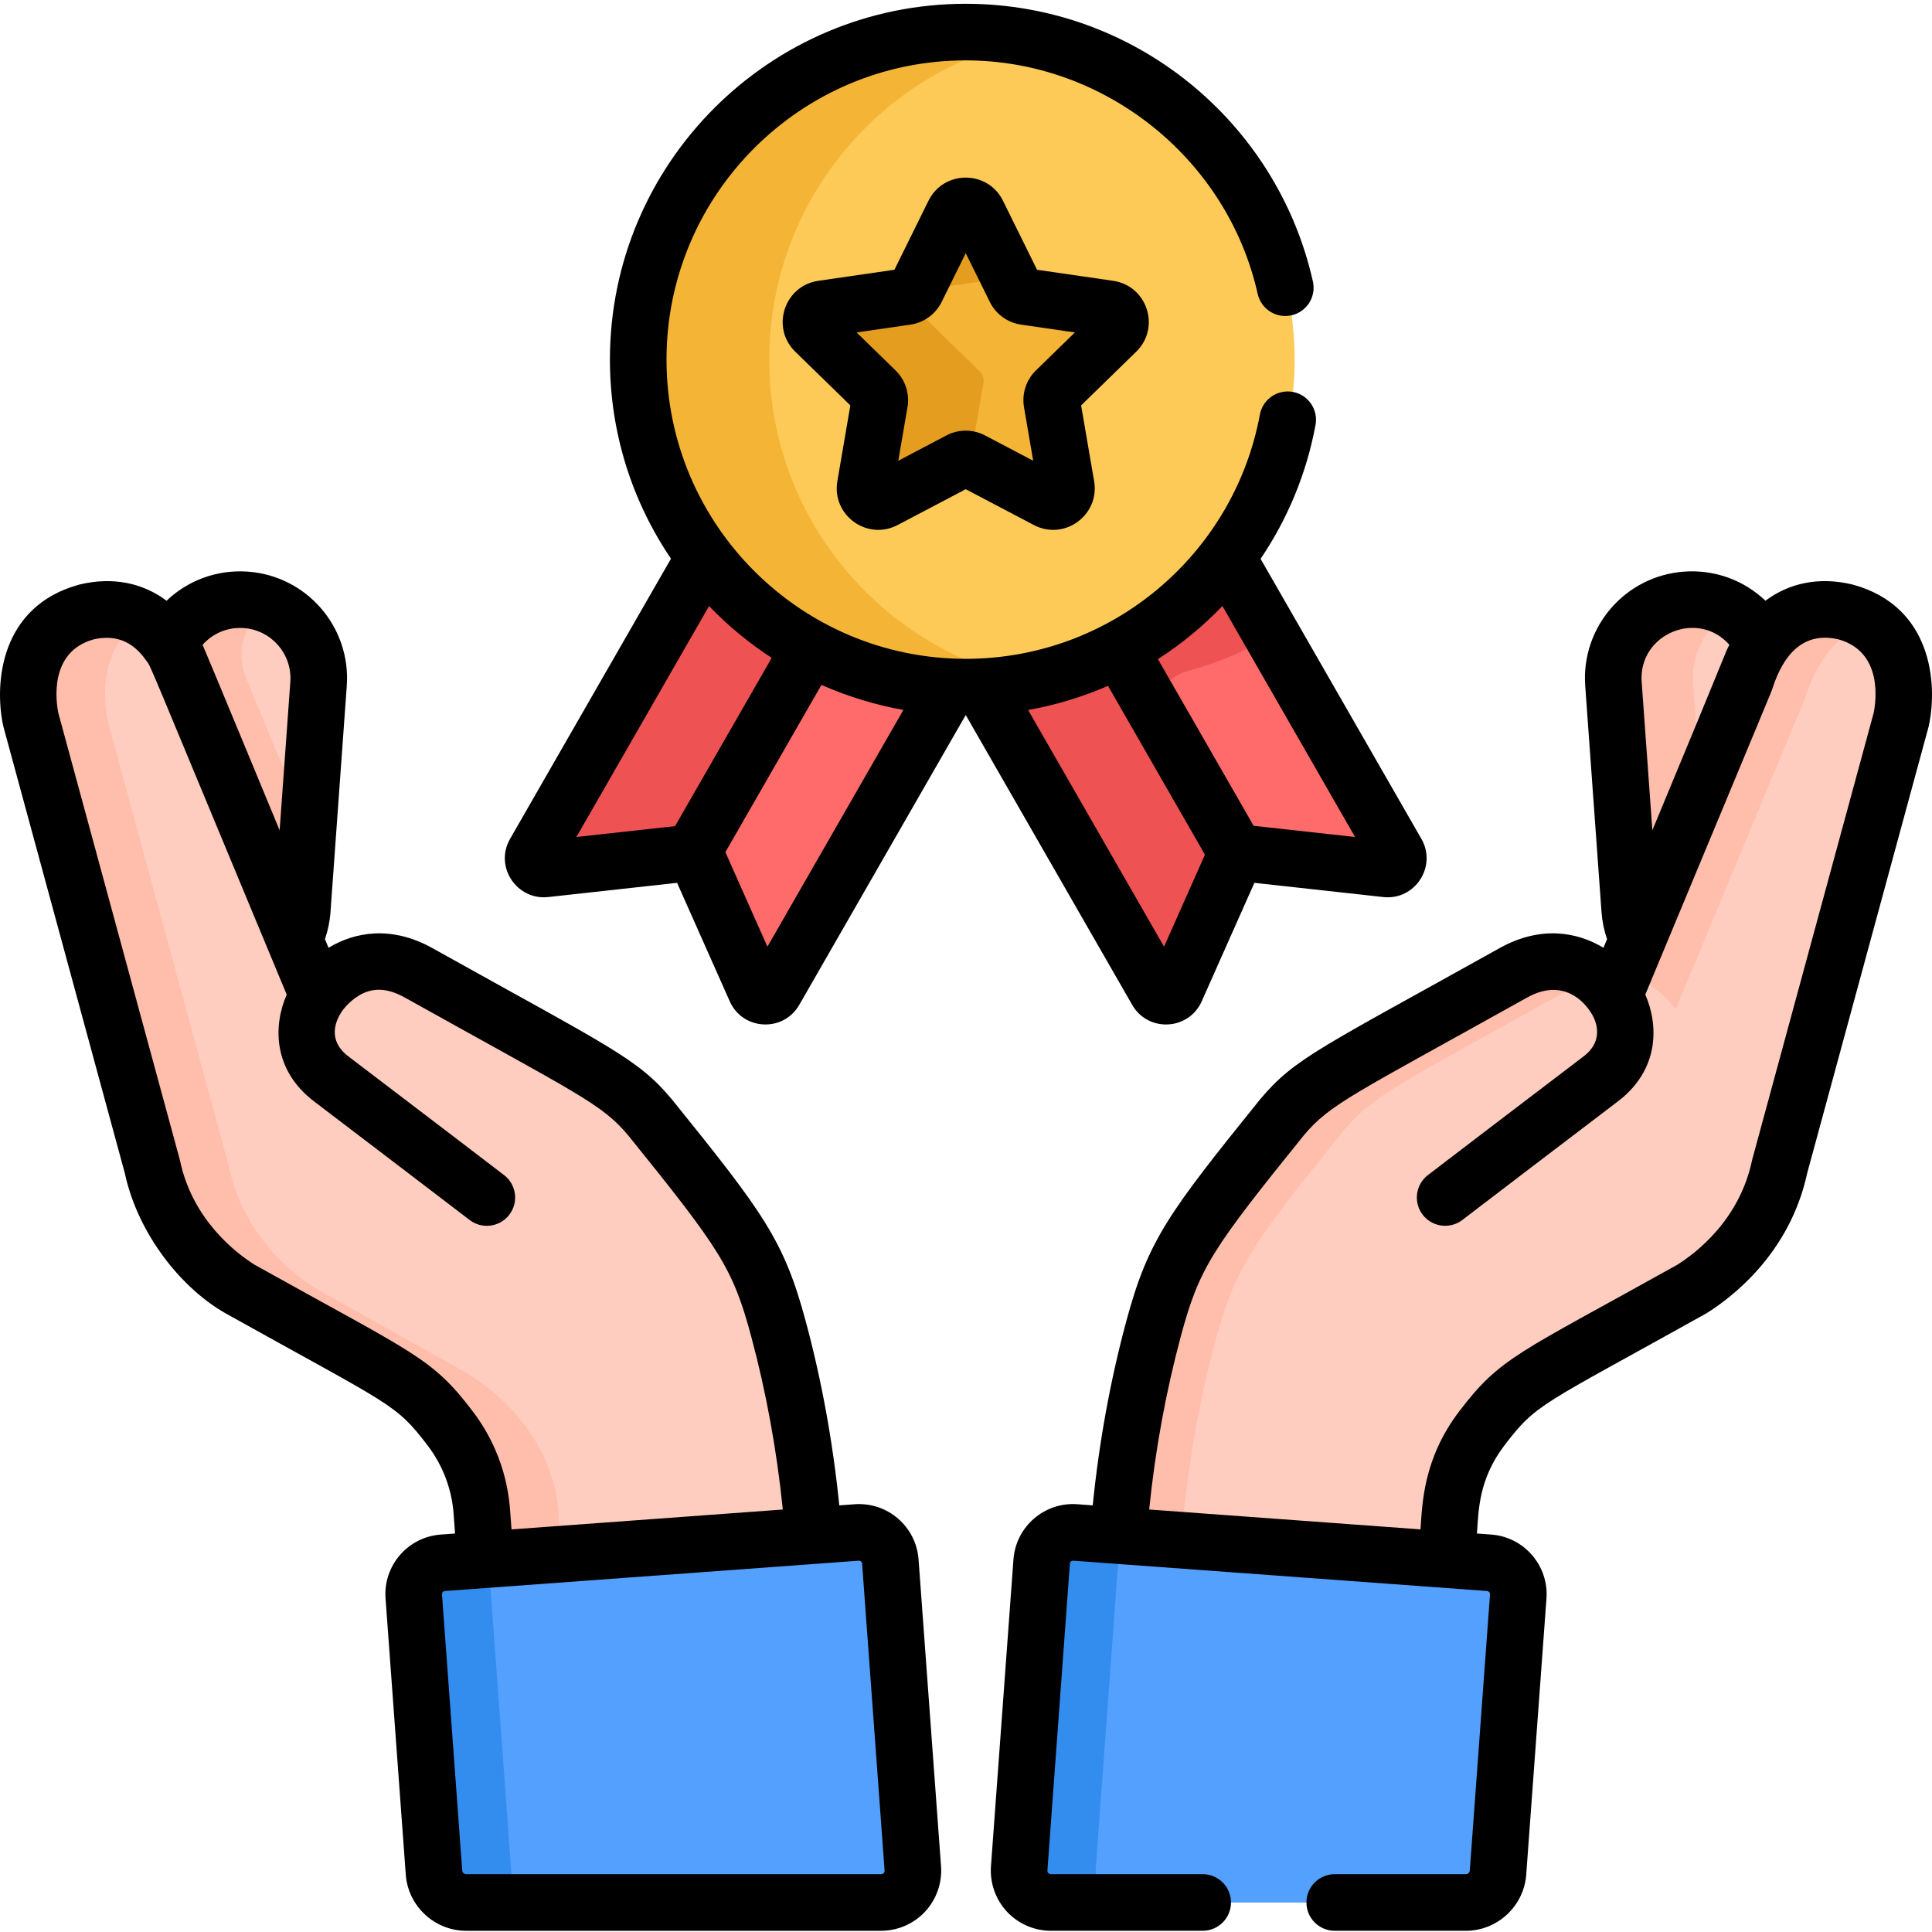 <svg height="512pt" viewBox="0 -1 512.001 512" width="512pt" xmlns="http://www.w3.org/2000/svg"><path d="m77.301 247.922c1.156-2.344 1.898-4.941 2.098-7.711l4.32-59.961c.828-11.473-7.801-21.445-19.277-22.273-8.781-.633-16.668 4.285-20.266 11.77 2.301 3.324-1.277-4.5 33.125 78.176zm0 0" fill="#ffcdbf"/><path d="m64.883 177.602c-2.527-6.91.426-14.539 6.582-17.836-2.164-.969-4.52-1.609-7.023-1.789-8.781-.633-16.668 4.285-20.266 11.77 2.301 3.324-1.277-4.5 33.125 78.176 1.152-2.344 1.898-4.941 2.098-7.711l1.68-23.324c-18.82-45.234-14.777-35.406-16.195-39.285zm0 0" fill="#ffbeab"/><path d="m127.996 399.672.926 13.672 86.984-6.375c-1.434-18.523-4.48-37.898-9.316-55.84-5.406-20.066-9.773-25.938-34.008-55.992-8.102-9.66-14.461-12.152-61.305-38.297-16.902-9.434-26.699 6.172-26.699 6.172l-34.742-83.496c-.582-1.734-6.656-23.113-26.637-18.32-18.344 5.027-15.531 24.758-14.742 28.496l32.207 118.434s0 .004.004.016c3.895 18.418 16.996 28.574 23.309 32.504l37.539 20.945c14.387 8.035 25.289 21.836 26.48 38.082zm0 0" fill="#ffcdbf"/><path d="m147.996 399.672c-1.191-16.262-12.113-30.059-26.484-38.082l-37.535-20.945c-6.312-3.93-19.414-14.086-23.309-32.504-.004-.012-.004-.016-.004-.016l-32.207-118.434c-.711-3.367-3.051-19.691 9.875-26.582-3.816-2.305-8.766-3.441-15.133-1.914-18.344 5.027-15.531 24.758-14.742 28.496l32.207 118.434s0 .004.004.016c3.895 18.418 16.996 28.574 23.309 32.504l37.539 20.945c14.387 8.031 25.289 21.832 26.48 38.082l.926 13.672 19.902-1.457zm0 0" fill="#ffbeab"/><path d="m123.84 503.191h109.961c4.898 0 8.766-4.16 8.406-9.043l-5.957-81.312c-.336-4.59-4.332-8.039-8.922-7.703l-109.672 8.035c-4.59.336-8.039 4.328-7.703 8.918l5.359 73.184c.332 4.469 4.047 7.922 8.527 7.922zm0 0" fill="#54a0ff"/><path d="m135.766 498.723-5.812-79.32c-.211-2.887.965-5.547 2.953-7.352l-15.25 1.117c-4.59.336-8.039 4.332-7.703 8.922l5.359 73.184c.328 4.465 4.047 7.922 8.523 7.922h13.477c-.863-1.297-1.426-2.816-1.547-4.473zm0 0" fill="#338def"/><path d="m435.301 247.922c-1.156-2.344-1.898-4.941-2.098-7.711l-4.324-59.961c-.828-11.473 7.805-21.445 19.277-22.273 8.785-.633 16.672 4.285 20.266 11.77-2.301 3.324 1.281-4.5-33.121 78.176zm0 0" fill="#ffcdbf"/><path d="m448.68 180.25c-.609-8.426 3.895-16.027 10.871-19.805-3.371-1.832-7.281-2.766-11.395-2.469-11.473.828-20.102 10.801-19.277 22.273l4.324 59.965c.199 2.766.941 5.363 2.098 7.707l15.562-37.395zm0 0" fill="#ffbeab"/><path d="m393.02 377.516c-8.887 11.652-8.387 21.715-9.344 35.828l-86.98-6.375c1.43-18.523 4.48-37.898 9.316-55.84 5.402-20.066 9.77-25.938 34.004-55.992h.004c8.102-9.66 14.457-12.152 61.305-38.297 16.898-9.434 26.699 6.172 26.699 6.172l34.742-83.496c.582-1.734 6.656-23.113 26.637-18.32 18.34 5.027 15.527 24.758 14.738 28.496l-32.207 118.434s0 .004-.004.016c-3.891 18.418-16.996 28.574-23.309 32.504-43.762 24.422-45.926 24.184-55.602 36.871zm0 0" fill="#ffcdbf"/><path d="m444.016 266.582 34.742-83.492c.484-1.441 4.754-16.375 17.59-18.703-1.887-1.328-4.172-2.43-6.945-3.191-19.984-4.793-26.055 16.586-26.637 18.32l-32.477 78.039c8.832 1.246 13.727 9.027 13.727 9.027zm0 0" fill="#ffbeab"/><path d="m322.004 354.699c5.406-20.066 9.773-25.938 34.008-55.988 8.105-9.664 14.461-12.156 61.305-38.301 2.105-1.176 4.105-1.961 5.984-2.438-4.469-3.531-11.98-6.711-21.98-1.129-46.844 26.141-53.199 28.633-61.305 38.297-24.234 30.051-28.602 35.922-34.008 55.988-4.832 17.941-7.883 37.316-9.316 55.844l16.207 1.188c1.504-17.805 4.477-36.285 9.105-53.461zm0 0" fill="#ffbeab"/><path d="m388.762 503.191h-109.961c-4.898 0-8.766-4.16-8.41-9.043l5.961-81.312c.336-4.59 4.328-8.039 8.918-7.703l109.676 8.035c4.59.336 8.039 4.328 7.703 8.918l-5.363 73.184c-.328 4.469-4.047 7.922-8.523 7.922zm0 0" fill="#54a0ff"/><path d="m290.391 494.148 5.957-81.312c.211-2.848 1.828-5.25 4.117-6.59l-15.195-1.113c-4.59-.336-8.582 3.113-8.918 7.703l-5.961 81.312c-.355 4.887 3.512 9.047 8.41 9.047h19.996c-4.895-.004-8.762-4.164-8.406-9.047zm0 0" fill="#338def"/><path d="m370.547 224.355-45.016-79.805c-15.031 20.207-38.398 33.629-64.895 34.957l46.281 82.051c1.16 2.055 4.121 1.898 5.066-.27l15.34-35.129c.5-1.152 1.68-1.84 2.91-1.703l37.531 4.215c2.316.262 3.938-2.262 2.781-4.316zm0 0" fill="#ff6b6b"/><path d="m315.105 176.719c8.188-2.195 15.902-5.574 22.957-9.949l-12.531-22.219c-15.031 20.207-38.398 33.633-64.895 34.961l46.281 82.047c1.16 2.055 4.121 1.898 5.066-.266l13.723-31.43-18.859-33.434c-4.336-7.695-.273-17.43 8.258-19.711zm0 0" fill="#ee5253"/><path d="m187.07 144.551-45.016 79.805c-1.16 2.055.465 4.578 2.777 4.32l37.535-4.215c1.23-.141 2.406.547 2.906 1.699l15.344 35.133c.941 2.164 3.902 2.32 5.062.266l46.281-82.047c-26.492-1.332-49.859-14.754-64.891-34.961zm0 0" fill="#ff6b6b"/><path d="m176.414 224.355 33.094-58.672c-8.648-5.648-16.25-12.816-22.441-21.133l-45.012 79.805c-1.16 2.055.461 4.578 2.777 4.32l31.27-3.512c.062-.273.164-.547.312-.809zm0 0" fill="#ee5253"/><path d="m343.094 94.309c0 47.934-38.859 86.793-86.793 86.793-47.938 0-86.797-38.859-86.797-86.793 0-47.938 38.859-86.797 86.797-86.797 47.934 0 86.793 38.859 86.793 86.797zm0 0" fill="#feca57"/><path d="m203.867 94.309c0-42.055 29.906-77.113 69.613-85.09-5.555-1.113-11.297-1.707-17.18-1.707-47.938 0-86.797 38.859-86.797 86.797 0 47.934 38.859 86.793 86.797 86.793 5.883 0 11.625-.59 17.18-1.707-39.707-7.973-69.613-43.031-69.613-85.086zm0 0" fill="#f4b537"/><path d="m296.242 86.844c2.086-2.031.934-5.57-1.945-5.992l-22.254-3.23c-1.141-.168-2.133-.887-2.645-1.922l-9.949-20.164c-1.289-2.609-5.012-2.609-6.301 0l-9.949 20.164c-.512 1.035-1.5 1.754-2.645 1.922l-22.254 3.23c-2.879.422-4.031 3.961-1.945 5.992l16.102 15.695c.828.805 1.203 1.969 1.008 3.109l-3.801 22.16c-.492 2.867 2.52 5.055 5.098 3.703l19.902-10.465c1.023-.539 2.246-.539 3.27 0l19.902 10.465c2.574 1.355 5.586-.836 5.094-3.703l-3.801-22.16c-.195-1.141.184-2.305 1.012-3.109zm0 0" fill="#f4b537"/><path d="m260.621 100.492c.195-1.137-.18-2.301-1.008-3.109l-16.102-15.691c-2.086-2.035-.934-5.574 1.945-5.992l22.254-3.234c.027-.004.055-.016.082-.023l-8.344-16.906c-1.289-2.609-5.012-2.609-6.301 0l-9.949 20.164c-.512 1.035-1.5 1.754-2.645 1.922l-22.25 3.234c-2.883.418-4.031 3.957-1.949 5.988l16.102 15.695c.828.809 1.207 1.969 1.012 3.109l-3.801 22.16c-.492 2.867 2.52 5.059 5.094 3.703l19.902-10.461c.773-.406 1.656-.504 2.484-.301zm0 0" fill="#e59d1f"/><path d="m.922 191.645 32.152 118.246c3.543 16.449 15.324 30.832 26.949 37.289 43.781 24.434 44.715 23.625 53.293 34.871 4.031 5.285 6.418 11.562 6.898 18.156l.379 5.191-3.785.277c-8.727.637-15.277 8.219-14.633 16.949l5.359 73.184c.609 8.34 7.641 14.871 16 14.871h109.965c4.41 0 8.664-1.852 11.668-5.082 3-3.234 4.539-7.609 4.219-12.012l-5.957-81.309c-.641-8.703-8.184-15.27-16.949-14.637l-4.062.301c-1.684-16.73-4.668-33.105-8.887-48.777-5.801-21.523-11.141-28.645-35.414-58.746-.027-.039-.059-.074-.09-.109-9.113-10.867-16.02-13.59-63.395-40.027-10.809-6.035-20.527-4.367-27.57-.113l-.953-2.285c.793-2.305 1.293-4.695 1.469-7.145l4.32-59.961c1.125-15.613-10.598-29.164-26.219-30.293-8.148-.582-15.883 2.312-21.535 7.711-6.387-4.766-14.328-6.383-22.996-4.305-.078.02-.156.039-.234.059-20.867 5.723-22.449 26.125-20.094 37.277.031.141.062.281.102.418zm226.656 220.957c.023 0 .047-.004.066-.004.203 0 .383.07.539.203.172.148.27.344.285.57l5.957 81.312c.023.27-.062.504-.246.699-.18.199-.41.297-.68.297h-109.961c-.547 0-1.004-.422-1.043-.965l-5.363-73.188c-.016-.227.051-.43.203-.605.148-.172.34-.27.57-.285 10.176-.746 96.465-7.066 109.672-8.035zm-162.973-247.156c7.344.531 12.863 6.902 12.336 14.254l-2.836 39.328c-.562-1.348-19.961-48.258-20.414-49.145 2.699-3.059 6.672-4.742 10.914-4.438zm-39.84 3.004c5.734-1.336 10.414.449 13.945 5.555 1.625 2.348-2.059-5.934 37.273 88.582-3.504 7.969-3.867 19.871 7.328 28.355 12.105 9.176 40.867 31.156 41.156 31.375 3.297 2.523 8.004 1.875 10.512-1.406 2.516-3.289 1.887-7.996-1.406-10.512-.289-.223-29.07-22.219-41.203-31.414-5.559-4.211-3.562-9.199-1.867-11.805.023-.035.043-.078.07-.117.016-.027.039-.051.055-.078.016-.023 1.715-2.504 4.504-4.168 3.688-2.203 7.562-2.023 12.191.562 46.059 25.699 52.105 28.109 59.168 36.516 24.285 30.113 27.672 35.031 32.559 53.172 3.977 14.758 6.797 30.191 8.406 45.969l-71.898 5.27-.383-5.191c-.695-9.504-4.133-18.551-9.934-26.156-10.871-14.258-15.098-14.984-57.746-38.781-4.961-3.121-16.465-11.879-19.789-27.602-.023-.105-.047-.215-.078-.32-.008-.035-.016-.074-.027-.109l-32.145-118.211c-.621-3.094-2.484-16.164 9.309-19.484zm0 0"/><path d="m491.086 153.949c-.078-.02-.156-.039-.234-.059-8.668-2.078-16.605-.461-22.992 4.305-5.656-5.402-13.391-8.301-21.539-7.711-15.617 1.125-27.344 14.676-26.219 30.293l4.32 59.965c.176 2.449.676 4.836 1.469 7.141l-.953 2.285c-7.043-4.25-16.762-5.922-27.57.113-47.348 26.426-54.273 29.148-63.395 40.027-.031.035-.062.074-.094.109-24.27 30.102-29.609 37.223-35.41 58.746-4.223 15.668-7.203 32.043-8.887 48.777l-4.062-.301c-8.723-.648-16.312 5.93-16.945 14.637l-5.961 81.312c-.32 4.398 1.219 8.773 4.219 12.008 3.004 3.23 7.258 5.082 11.668 5.082h40.223c4.141 0 7.5-3.359 7.5-7.5 0-4.141-3.359-7.5-7.5-7.5h-40.223c-.27 0-.496-.098-.68-.297-.184-.195-.266-.43-.246-.699l5.957-81.312c.02-.23.113-.422.285-.57.176-.148.383-.211.605-.199 3.625.262 109.086 7.992 109.676 8.035.457.031.805.434.77.891l-5.359 73.188c-.043.543-.5.965-1.043.965h-34.746c-4.141 0-7.5 3.359-7.5 7.5 0 4.145 3.359 7.5 7.5 7.5h34.746c8.359 0 15.391-6.531 16-14.871l5.363-73.184c.637-8.707-5.93-16.312-14.637-16.949l-3.785-.277c.434-5.961.391-14.312 7.277-23.348 8.578-11.242 9.504-10.434 53.297-34.871.105-.059.207-.117.309-.184 6.484-4.035 22.031-15.719 26.637-37.105l32.156-118.246c.035-.137.07-.277.098-.418 2.355-11.152.773-31.555-20.094-37.277zm-32.777 15.934c-1.59 3.105 1.539-3.605-20.414 49.145l-2.836-39.328c-.91-12.648 14.855-19.32 23.25-9.816zm38.234 18.051-32.145 118.211c-.008.035-.02.07-.027.105-.027.109-.055.219-.078.324-3.32 15.723-14.828 24.48-19.789 27.598-42.359 23.641-46.805 24.434-57.746 38.781-9.684 12.699-9.828 24.734-10.312 31.348l-71.902-5.266c1.609-15.781 4.434-31.215 8.406-45.969 4.891-18.145 8.273-23.059 32.559-53.176 7.066-8.406 13.121-10.816 59.168-36.516 9.715-5.422 15.266 1.441 16.695 3.609.023.035.051.062.07.098.035.051.062.105.098.156.777 1.129 4.332 7.016-1.91 11.746-12.129 9.195-40.914 31.191-41.203 31.414-3.293 2.512-3.922 7.219-1.406 10.512 2.516 3.289 7.223 3.918 10.512 1.402.289-.219 29.051-22.199 41.16-31.375 11.191-8.484 10.828-20.387 7.328-28.355 34.785-83.594 33.367-80.117 33.668-81.039 2.926-9.133 8.25-15.266 17.551-13.098 11.789 3.324 9.926 16.395 9.305 19.488zm0 0"/><path d="m295.004 73.418-20.176-2.93-9.023-18.285c-4.035-8.18-15.715-8.18-19.75 0l-9.023 18.285-20.176 2.93c-9.027 1.312-12.637 12.418-6.102 18.785l14.598 14.23-3.445 20.094c-1.543 8.992 7.906 15.855 15.98 11.609l18.043-9.488 18.047 9.488c8.082 4.25 17.52-2.633 15.98-11.609l-3.449-20.094 14.602-14.23c6.531-6.367 2.922-17.473-6.105-18.785zm-20.469 23.742c-2.594 2.527-3.777 6.172-3.164 9.742l2.434 14.199-12.754-6.707c-3.207-1.684-7.035-1.684-10.246.004l-12.75 6.703 2.438-14.199c.613-3.574-.574-7.215-3.168-9.746l-10.316-10.055 14.262-2.07c3.586-.523 6.684-2.773 8.285-6.023l6.375-12.918 6.379 12.918c1.602 3.25 4.703 5.5 8.289 6.023l14.254 2.07zm0 0"/><path d="m318.469 264.355 13.957-31.395 34.148 3.766c8.402.93 14.316-8.094 10.105-15.43l-42.609-74.195c7.07-10.453 12.141-22.445 14.562-35.496.754-4.07-1.934-7.984-6.004-8.742-4.062-.754-7.988 1.934-8.746 6.004-6.883 37.09-39.391 64.727-77.953 64.727-43.68 0-79.297-35.547-79.297-79.297 0-43.723 35.57-79.297 79.297-79.297 36.797 0 69.34 26.027 77.371 61.879.906 4.043 4.922 6.59 8.961 5.68 4.039-.906 6.582-4.914 5.676-8.957-9.48-42.336-47.32-73.602-92.008-73.602-51.992 0-94.293 42.301-94.293 94.297 0 19.531 5.969 37.691 16.18 52.762l-42.637 74.238c-4.266 7.43 1.84 16.348 10.105 15.43 13.805-1.523 20.34-2.242 34.148-3.766l13.961 31.395c3.438 7.734 14.207 8.285 18.418.949l44.059-76.715h.117l44.059 76.715c4.227 7.355 14.992 6.766 18.422-.949zm-139.566-46.426-26.148 2.883 35.156-61.211c5.023 5.238 10.602 9.836 16.598 13.742zm24.473 31.953-11.141-25.055 25.457-44.32c7.078 3.141 14.754 5.414 21.715 6.637zm120.578-90.281 35.152 61.211-26.875-2.965-25.371-44.176c6.227-3.996 11.918-8.688 17.094-14.07zm-30.324 21.152 25.695 44.746-10.84 24.383-36.023-62.73c7.527-1.328 14.766-3.609 21.168-6.398zm0 0"/></svg>